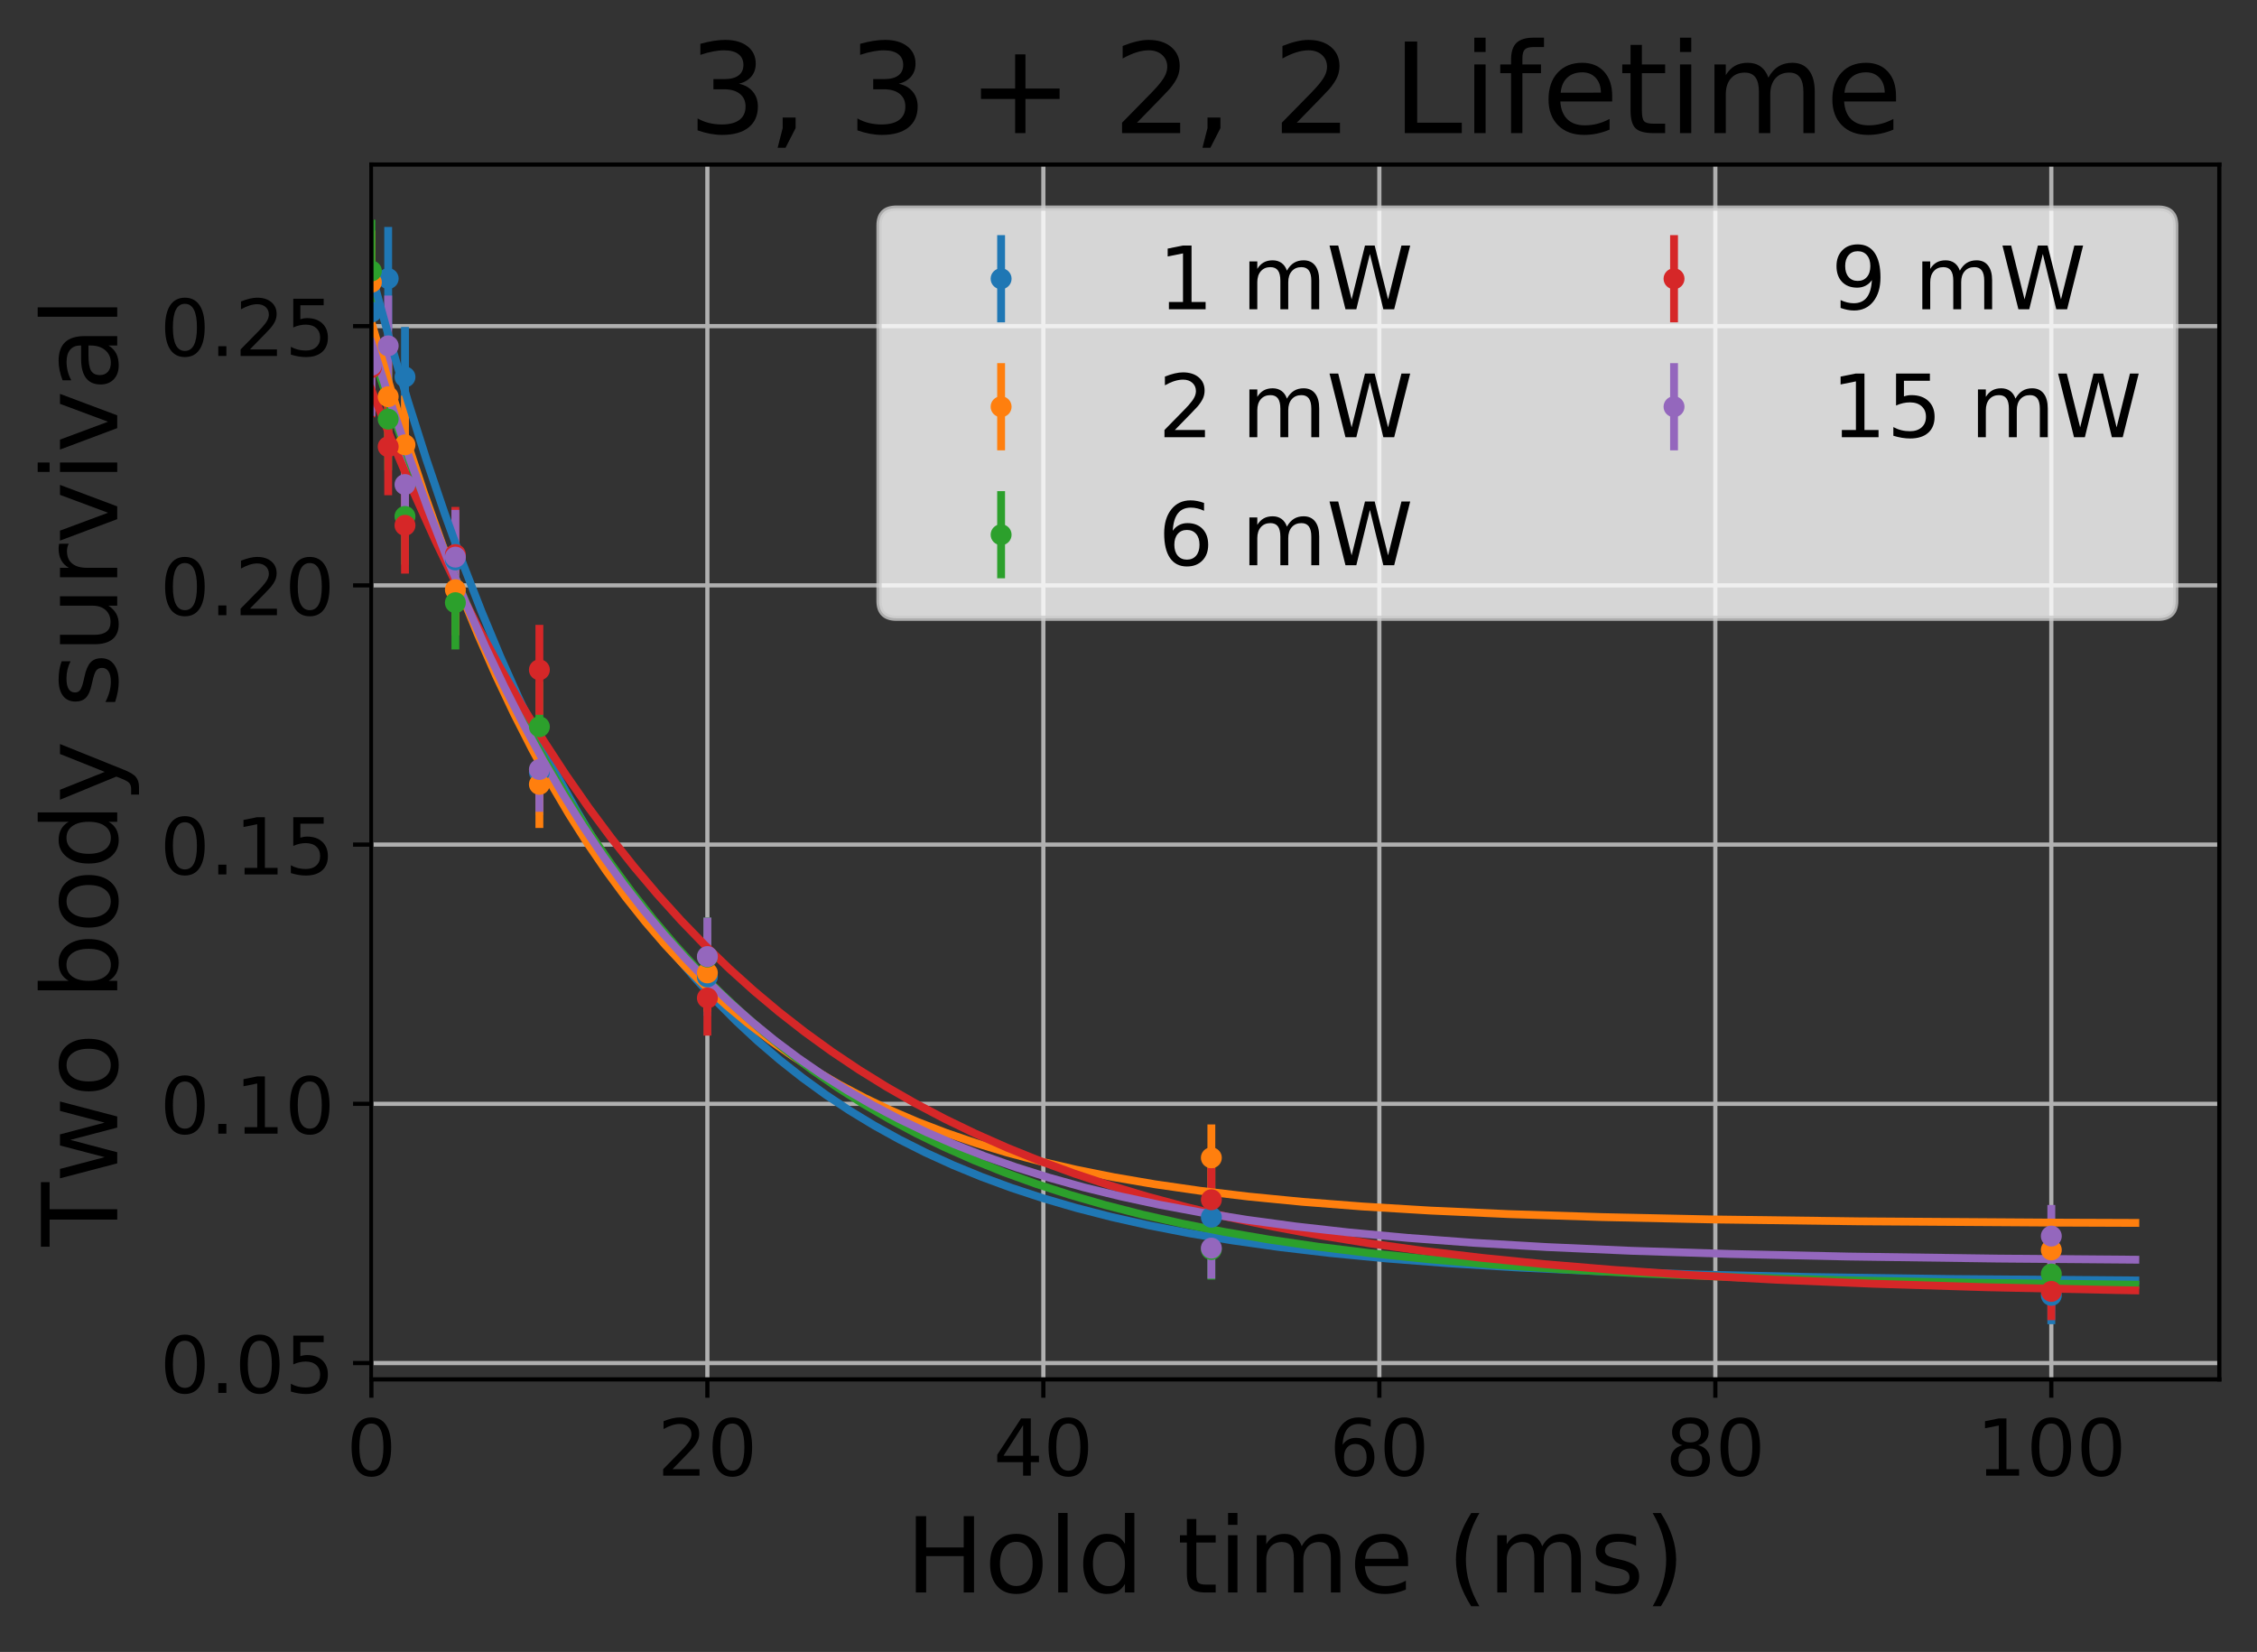 <?xml version="1.0" encoding="utf-8" standalone="no"?>
<!DOCTYPE svg PUBLIC "-//W3C//DTD SVG 1.1//EN"
  "http://www.w3.org/Graphics/SVG/1.1/DTD/svg11.dtd">
<!-- Created with matplotlib (https://matplotlib.org/) -->
<svg height="315.63pt" version="1.1" viewBox="0 0 431.205 315.63" width="431.205pt" xmlns="http://www.w3.org/2000/svg" xmlns:xlink="http://www.w3.org/1999/xlink">
 <rect x="0" y="0" width="431.205" height="315.63" fill="#333333" stroke="none"/>
 <defs>
  <style type="text/css">
*{stroke-linecap:butt;stroke-linejoin:round;}
  </style>
 </defs>
 <g id="figure_1">
  <g id="patch_1">
   <path d="M 0 315.63 
L 431.205 315.63 
L 431.205 0 
L 0 0 
z
" style="fill:none;"/>
  </g>
  <g id="axes_1">
   <g id="patch_2">
    <path d="M 70.955 263.556 
L 424.005 263.556 
L 424.005 31.436 
L 70.955 31.436 
z
" style="fill:none;"/>
   </g>
   <g id="matplotlib.axis_1">
    <g id="xtick_1">
     <g id="line2d_1">
      <path clip-path="url(#p0cd134ae4e)" d="M 70.955 263.556 
L 70.955 31.436 
" style="fill:none;stroke:#b0b0b0;stroke-linecap:square;stroke-width:0.8;"/>
     </g>
     <g id="line2d_2">
      <defs>
       <path d="M 0 0 
L 0 3.5 
" id="m005f0a59be" style="stroke:#000000;stroke-width:0.8;"/>
      </defs>
      <g>
       <use style="stroke:#000000;stroke-width:0.8;" x="70.955" xlink:href="#m005f0a59be" y="263.556"/>
      </g>
     </g>
     <g id="text_1">
      <!-- 0 -->
      <defs>
       <path d="M 31.781 66.406 
Q 24.172 66.406 20.328 58.906 
Q 16.5 51.422 16.5 36.375 
Q 16.5 21.391 20.328 13.891 
Q 24.172 6.391 31.781 6.391 
Q 39.453 6.391 43.281 13.891 
Q 47.125 21.391 47.125 36.375 
Q 47.125 51.422 43.281 58.906 
Q 39.453 66.406 31.781 66.406 
z
M 31.781 74.219 
Q 44.047 74.219 50.516 64.516 
Q 56.984 54.828 56.984 36.375 
Q 56.984 17.969 50.516 8.266 
Q 44.047 -1.422 31.781 -1.422 
Q 19.531 -1.422 13.062 8.266 
Q 6.594 17.969 6.594 36.375 
Q 6.594 54.828 13.062 64.516 
Q 19.531 74.219 31.781 74.219 
z
" id="DejaVuSans-48"/>
      </defs>
      <g transform="translate(66.183 281.954)scale(0.15 -0.15)">
       <use xlink:href="#DejaVuSans-48"/>
      </g>
     </g>
    </g>
    <g id="xtick_2">
     <g id="line2d_3">
      <path clip-path="url(#p0cd134ae4e)" d="M 135.146 263.556 
L 135.146 31.436 
" style="fill:none;stroke:#b0b0b0;stroke-linecap:square;stroke-width:0.8;"/>
     </g>
     <g id="line2d_4">
      <g>
       <use style="stroke:#000000;stroke-width:0.8;" x="135.146" xlink:href="#m005f0a59be" y="263.556"/>
      </g>
     </g>
     <g id="text_2">
      <!-- 20 -->
      <defs>
       <path d="M 19.188 8.297 
L 53.609 8.297 
L 53.609 0 
L 7.328 0 
L 7.328 8.297 
Q 12.938 14.109 22.625 23.891 
Q 32.328 33.688 34.812 36.531 
Q 39.547 41.844 41.422 45.531 
Q 43.312 49.219 43.312 52.781 
Q 43.312 58.594 39.234 62.25 
Q 35.156 65.922 28.609 65.922 
Q 23.969 65.922 18.812 64.312 
Q 13.672 62.703 7.812 59.422 
L 7.812 69.391 
Q 13.766 71.781 18.938 73 
Q 24.125 74.219 28.422 74.219 
Q 39.75 74.219 46.484 68.547 
Q 53.219 62.891 53.219 53.422 
Q 53.219 48.922 51.531 44.891 
Q 49.859 40.875 45.406 35.406 
Q 44.188 33.984 37.641 27.219 
Q 31.109 20.453 19.188 8.297 
z
" id="DejaVuSans-50"/>
      </defs>
      <g transform="translate(125.602 281.954)scale(0.15 -0.15)">
       <use xlink:href="#DejaVuSans-50"/>
       <use x="63.623" xlink:href="#DejaVuSans-48"/>
      </g>
     </g>
    </g>
    <g id="xtick_3">
     <g id="line2d_5">
      <path clip-path="url(#p0cd134ae4e)" d="M 199.337 263.556 
L 199.337 31.436 
" style="fill:none;stroke:#b0b0b0;stroke-linecap:square;stroke-width:0.8;"/>
     </g>
     <g id="line2d_6">
      <g>
       <use style="stroke:#000000;stroke-width:0.8;" x="199.337" xlink:href="#m005f0a59be" y="263.556"/>
      </g>
     </g>
     <g id="text_3">
      <!-- 40 -->
      <defs>
       <path d="M 37.797 64.312 
L 12.891 25.391 
L 37.797 25.391 
z
M 35.203 72.906 
L 47.609 72.906 
L 47.609 25.391 
L 58.016 25.391 
L 58.016 17.188 
L 47.609 17.188 
L 47.609 0 
L 37.797 0 
L 37.797 17.188 
L 4.891 17.188 
L 4.891 26.703 
z
" id="DejaVuSans-52"/>
      </defs>
      <g transform="translate(189.793 281.954)scale(0.15 -0.15)">
       <use xlink:href="#DejaVuSans-52"/>
       <use x="63.623" xlink:href="#DejaVuSans-48"/>
      </g>
     </g>
    </g>
    <g id="xtick_4">
     <g id="line2d_7">
      <path clip-path="url(#p0cd134ae4e)" d="M 263.527 263.556 
L 263.527 31.436 
" style="fill:none;stroke:#b0b0b0;stroke-linecap:square;stroke-width:0.8;"/>
     </g>
     <g id="line2d_8">
      <g>
       <use style="stroke:#000000;stroke-width:0.8;" x="263.527" xlink:href="#m005f0a59be" y="263.556"/>
      </g>
     </g>
     <g id="text_4">
      <!-- 60 -->
      <defs>
       <path d="M 33.016 40.375 
Q 26.375 40.375 22.484 35.828 
Q 18.609 31.297 18.609 23.391 
Q 18.609 15.531 22.484 10.953 
Q 26.375 6.391 33.016 6.391 
Q 39.656 6.391 43.531 10.953 
Q 47.406 15.531 47.406 23.391 
Q 47.406 31.297 43.531 35.828 
Q 39.656 40.375 33.016 40.375 
z
M 52.594 71.297 
L 52.594 62.312 
Q 48.875 64.062 45.094 64.984 
Q 41.312 65.922 37.594 65.922 
Q 27.828 65.922 22.672 59.328 
Q 17.531 52.734 16.797 39.406 
Q 19.672 43.656 24.016 45.922 
Q 28.375 48.188 33.594 48.188 
Q 44.578 48.188 50.953 41.516 
Q 57.328 34.859 57.328 23.391 
Q 57.328 12.156 50.688 5.359 
Q 44.047 -1.422 33.016 -1.422 
Q 20.359 -1.422 13.672 8.266 
Q 6.984 17.969 6.984 36.375 
Q 6.984 53.656 15.188 63.938 
Q 23.391 74.219 37.203 74.219 
Q 40.922 74.219 44.703 73.484 
Q 48.484 72.75 52.594 71.297 
z
" id="DejaVuSans-54"/>
      </defs>
      <g transform="translate(253.984 281.954)scale(0.15 -0.15)">
       <use xlink:href="#DejaVuSans-54"/>
       <use x="63.623" xlink:href="#DejaVuSans-48"/>
      </g>
     </g>
    </g>
    <g id="xtick_5">
     <g id="line2d_9">
      <path clip-path="url(#p0cd134ae4e)" d="M 327.718 263.556 
L 327.718 31.436 
" style="fill:none;stroke:#b0b0b0;stroke-linecap:square;stroke-width:0.8;"/>
     </g>
     <g id="line2d_10">
      <g>
       <use style="stroke:#000000;stroke-width:0.8;" x="327.718" xlink:href="#m005f0a59be" y="263.556"/>
      </g>
     </g>
     <g id="text_5">
      <!-- 80 -->
      <defs>
       <path d="M 31.781 34.625 
Q 24.75 34.625 20.719 30.859 
Q 16.703 27.094 16.703 20.516 
Q 16.703 13.922 20.719 10.156 
Q 24.75 6.391 31.781 6.391 
Q 38.812 6.391 42.859 10.172 
Q 46.922 13.969 46.922 20.516 
Q 46.922 27.094 42.891 30.859 
Q 38.875 34.625 31.781 34.625 
z
M 21.922 38.812 
Q 15.578 40.375 12.031 44.719 
Q 8.5 49.078 8.5 55.328 
Q 8.5 64.062 14.719 69.141 
Q 20.953 74.219 31.781 74.219 
Q 42.672 74.219 48.875 69.141 
Q 55.078 64.062 55.078 55.328 
Q 55.078 49.078 51.531 44.719 
Q 48 40.375 41.703 38.812 
Q 48.828 37.156 52.797 32.312 
Q 56.781 27.484 56.781 20.516 
Q 56.781 9.906 50.312 4.234 
Q 43.844 -1.422 31.781 -1.422 
Q 19.734 -1.422 13.25 4.234 
Q 6.781 9.906 6.781 20.516 
Q 6.781 27.484 10.781 32.312 
Q 14.797 37.156 21.922 38.812 
z
M 18.312 54.391 
Q 18.312 48.734 21.844 45.562 
Q 25.391 42.391 31.781 42.391 
Q 38.141 42.391 41.719 45.562 
Q 45.312 48.734 45.312 54.391 
Q 45.312 60.062 41.719 63.234 
Q 38.141 66.406 31.781 66.406 
Q 25.391 66.406 21.844 63.234 
Q 18.312 60.062 18.312 54.391 
z
" id="DejaVuSans-56"/>
      </defs>
      <g transform="translate(318.175 281.954)scale(0.15 -0.15)">
       <use xlink:href="#DejaVuSans-56"/>
       <use x="63.623" xlink:href="#DejaVuSans-48"/>
      </g>
     </g>
    </g>
    <g id="xtick_6">
     <g id="line2d_11">
      <path clip-path="url(#p0cd134ae4e)" d="M 391.909 263.556 
L 391.909 31.436 
" style="fill:none;stroke:#b0b0b0;stroke-linecap:square;stroke-width:0.8;"/>
     </g>
     <g id="line2d_12">
      <g>
       <use style="stroke:#000000;stroke-width:0.8;" x="391.909" xlink:href="#m005f0a59be" y="263.556"/>
      </g>
     </g>
     <g id="text_6">
      <!-- 100 -->
      <defs>
       <path d="M 12.406 8.297 
L 28.516 8.297 
L 28.516 63.922 
L 10.984 60.406 
L 10.984 69.391 
L 28.422 72.906 
L 38.281 72.906 
L 38.281 8.297 
L 54.391 8.297 
L 54.391 0 
L 12.406 0 
z
" id="DejaVuSans-49"/>
      </defs>
      <g transform="translate(377.594 281.954)scale(0.15 -0.15)">
       <use xlink:href="#DejaVuSans-49"/>
       <use x="63.623" xlink:href="#DejaVuSans-48"/>
       <use x="127.246" xlink:href="#DejaVuSans-48"/>
      </g>
     </g>
    </g>
    <g id="text_7">
     <!-- Hold time (ms) -->
     <defs>
      <path d="M 9.812 72.906 
L 19.672 72.906 
L 19.672 43.016 
L 55.516 43.016 
L 55.516 72.906 
L 65.375 72.906 
L 65.375 0 
L 55.516 0 
L 55.516 34.719 
L 19.672 34.719 
L 19.672 0 
L 9.812 0 
z
" id="DejaVuSans-72"/>
      <path d="M 30.609 48.391 
Q 23.391 48.391 19.188 42.75 
Q 14.984 37.109 14.984 27.297 
Q 14.984 17.484 19.156 11.844 
Q 23.344 6.203 30.609 6.203 
Q 37.797 6.203 41.984 11.859 
Q 46.188 17.531 46.188 27.297 
Q 46.188 37.016 41.984 42.703 
Q 37.797 48.391 30.609 48.391 
z
M 30.609 56 
Q 42.328 56 49.016 48.375 
Q 55.719 40.766 55.719 27.297 
Q 55.719 13.875 49.016 6.219 
Q 42.328 -1.422 30.609 -1.422 
Q 18.844 -1.422 12.172 6.219 
Q 5.516 13.875 5.516 27.297 
Q 5.516 40.766 12.172 48.375 
Q 18.844 56 30.609 56 
z
" id="DejaVuSans-111"/>
      <path d="M 9.422 75.984 
L 18.406 75.984 
L 18.406 0 
L 9.422 0 
z
" id="DejaVuSans-108"/>
      <path d="M 45.406 46.391 
L 45.406 75.984 
L 54.391 75.984 
L 54.391 0 
L 45.406 0 
L 45.406 8.203 
Q 42.578 3.328 38.25 0.953 
Q 33.938 -1.422 27.875 -1.422 
Q 17.969 -1.422 11.734 6.484 
Q 5.516 14.406 5.516 27.297 
Q 5.516 40.188 11.734 48.094 
Q 17.969 56 27.875 56 
Q 33.938 56 38.25 53.625 
Q 42.578 51.266 45.406 46.391 
z
M 14.797 27.297 
Q 14.797 17.391 18.875 11.75 
Q 22.953 6.109 30.078 6.109 
Q 37.203 6.109 41.297 11.75 
Q 45.406 17.391 45.406 27.297 
Q 45.406 37.203 41.297 42.844 
Q 37.203 48.484 30.078 48.484 
Q 22.953 48.484 18.875 42.844 
Q 14.797 37.203 14.797 27.297 
z
" id="DejaVuSans-100"/>
      <path id="DejaVuSans-32"/>
      <path d="M 18.312 70.219 
L 18.312 54.688 
L 36.812 54.688 
L 36.812 47.703 
L 18.312 47.703 
L 18.312 18.016 
Q 18.312 11.328 20.141 9.422 
Q 21.969 7.516 27.594 7.516 
L 36.812 7.516 
L 36.812 0 
L 27.594 0 
Q 17.188 0 13.234 3.875 
Q 9.281 7.766 9.281 18.016 
L 9.281 47.703 
L 2.688 47.703 
L 2.688 54.688 
L 9.281 54.688 
L 9.281 70.219 
z
" id="DejaVuSans-116"/>
      <path d="M 9.422 54.688 
L 18.406 54.688 
L 18.406 0 
L 9.422 0 
z
M 9.422 75.984 
L 18.406 75.984 
L 18.406 64.594 
L 9.422 64.594 
z
" id="DejaVuSans-105"/>
      <path d="M 52 44.188 
Q 55.375 50.25 60.062 53.125 
Q 64.75 56 71.094 56 
Q 79.641 56 84.281 50.016 
Q 88.922 44.047 88.922 33.016 
L 88.922 0 
L 79.891 0 
L 79.891 32.719 
Q 79.891 40.578 77.094 44.375 
Q 74.312 48.188 68.609 48.188 
Q 61.625 48.188 57.562 43.547 
Q 53.516 38.922 53.516 30.906 
L 53.516 0 
L 44.484 0 
L 44.484 32.719 
Q 44.484 40.625 41.703 44.406 
Q 38.922 48.188 33.109 48.188 
Q 26.219 48.188 22.156 43.531 
Q 18.109 38.875 18.109 30.906 
L 18.109 0 
L 9.078 0 
L 9.078 54.688 
L 18.109 54.688 
L 18.109 46.188 
Q 21.188 51.219 25.484 53.609 
Q 29.781 56 35.688 56 
Q 41.656 56 45.828 52.969 
Q 50 49.953 52 44.188 
z
" id="DejaVuSans-109"/>
      <path d="M 56.203 29.594 
L 56.203 25.203 
L 14.891 25.203 
Q 15.484 15.922 20.484 11.062 
Q 25.484 6.203 34.422 6.203 
Q 39.594 6.203 44.453 7.469 
Q 49.312 8.734 54.109 11.281 
L 54.109 2.781 
Q 49.266 0.734 44.188 -0.344 
Q 39.109 -1.422 33.891 -1.422 
Q 20.797 -1.422 13.156 6.188 
Q 5.516 13.812 5.516 26.812 
Q 5.516 40.234 12.766 48.109 
Q 20.016 56 32.328 56 
Q 43.359 56 49.781 48.891 
Q 56.203 41.797 56.203 29.594 
z
M 47.219 32.234 
Q 47.125 39.594 43.094 43.984 
Q 39.062 48.391 32.422 48.391 
Q 24.906 48.391 20.391 44.141 
Q 15.875 39.891 15.188 32.172 
z
" id="DejaVuSans-101"/>
      <path d="M 31 75.875 
Q 24.469 64.656 21.281 53.656 
Q 18.109 42.672 18.109 31.391 
Q 18.109 20.125 21.312 9.062 
Q 24.516 -2 31 -13.188 
L 23.188 -13.188 
Q 15.875 -1.703 12.234 9.375 
Q 8.594 20.453 8.594 31.391 
Q 8.594 42.281 12.203 53.312 
Q 15.828 64.359 23.188 75.875 
z
" id="DejaVuSans-40"/>
      <path d="M 44.281 53.078 
L 44.281 44.578 
Q 40.484 46.531 36.375 47.5 
Q 32.281 48.484 27.875 48.484 
Q 21.188 48.484 17.844 46.438 
Q 14.5 44.391 14.5 40.281 
Q 14.5 37.156 16.891 35.375 
Q 19.281 33.594 26.516 31.984 
L 29.594 31.297 
Q 39.156 29.25 43.188 25.516 
Q 47.219 21.781 47.219 15.094 
Q 47.219 7.469 41.188 3.016 
Q 35.156 -1.422 24.609 -1.422 
Q 20.219 -1.422 15.453 -0.562 
Q 10.688 0.297 5.422 2 
L 5.422 11.281 
Q 10.406 8.688 15.234 7.391 
Q 20.062 6.109 24.812 6.109 
Q 31.156 6.109 34.562 8.281 
Q 37.984 10.453 37.984 14.406 
Q 37.984 18.062 35.516 20.016 
Q 33.062 21.969 24.703 23.781 
L 21.578 24.516 
Q 13.234 26.266 9.516 29.906 
Q 5.812 33.547 5.812 39.891 
Q 5.812 47.609 11.281 51.797 
Q 16.75 56 26.812 56 
Q 31.781 56 36.172 55.266 
Q 40.578 54.547 44.281 53.078 
z
" id="DejaVuSans-115"/>
      <path d="M 8.016 75.875 
L 15.828 75.875 
Q 23.141 64.359 26.781 53.312 
Q 30.422 42.281 30.422 31.391 
Q 30.422 20.453 26.781 9.375 
Q 23.141 -1.703 15.828 -13.188 
L 8.016 -13.188 
Q 14.5 -2 17.703 9.062 
Q 20.906 20.125 20.906 31.391 
Q 20.906 42.672 17.703 53.656 
Q 14.5 64.656 8.016 75.875 
z
" id="DejaVuSans-41"/>
     </defs>
     <g transform="translate(173.012 304.27)scale(0.2 -0.2)">
      <use xlink:href="#DejaVuSans-72"/>
      <use x="75.195" xlink:href="#DejaVuSans-111"/>
      <use x="136.377" xlink:href="#DejaVuSans-108"/>
      <use x="164.16" xlink:href="#DejaVuSans-100"/>
      <use x="227.637" xlink:href="#DejaVuSans-32"/>
      <use x="259.424" xlink:href="#DejaVuSans-116"/>
      <use x="298.633" xlink:href="#DejaVuSans-105"/>
      <use x="326.416" xlink:href="#DejaVuSans-109"/>
      <use x="423.828" xlink:href="#DejaVuSans-101"/>
      <use x="485.352" xlink:href="#DejaVuSans-32"/>
      <use x="517.139" xlink:href="#DejaVuSans-40"/>
      <use x="556.152" xlink:href="#DejaVuSans-109"/>
      <use x="653.564" xlink:href="#DejaVuSans-115"/>
      <use x="705.664" xlink:href="#DejaVuSans-41"/>
     </g>
    </g>
   </g>
   <g id="matplotlib.axis_2">
    <g id="ytick_1">
     <g id="line2d_13">
      <path clip-path="url(#p0cd134ae4e)" d="M 70.955 260.435 
L 424.005 260.435 
" style="fill:none;stroke:#b0b0b0;stroke-linecap:square;stroke-width:0.8;"/>
     </g>
     <g id="line2d_14">
      <defs>
       <path d="M 0 0 
L -3.5 0 
" id="mc3ce260a5b" style="stroke:#000000;stroke-width:0.8;"/>
      </defs>
      <g>
       <use style="stroke:#000000;stroke-width:0.8;" x="70.955" xlink:href="#mc3ce260a5b" y="260.435"/>
      </g>
     </g>
     <g id="text_8">
      <!-- 0.05 -->
      <defs>
       <path d="M 10.688 12.406 
L 21 12.406 
L 21 0 
L 10.688 0 
z
" id="DejaVuSans-46"/>
       <path d="M 10.797 72.906 
L 49.516 72.906 
L 49.516 64.594 
L 19.828 64.594 
L 19.828 46.734 
Q 21.969 47.469 24.109 47.828 
Q 26.266 48.188 28.422 48.188 
Q 40.625 48.188 47.75 41.5 
Q 54.891 34.812 54.891 23.391 
Q 54.891 11.625 47.562 5.094 
Q 40.234 -1.422 26.906 -1.422 
Q 22.312 -1.422 17.547 -0.641 
Q 12.797 0.141 7.719 1.703 
L 7.719 11.625 
Q 12.109 9.234 16.797 8.062 
Q 21.484 6.891 26.703 6.891 
Q 35.156 6.891 40.078 11.328 
Q 45.016 15.766 45.016 23.391 
Q 45.016 31 40.078 35.438 
Q 35.156 39.891 26.703 39.891 
Q 22.75 39.891 18.812 39.016 
Q 14.891 38.141 10.797 36.281 
z
" id="DejaVuSans-53"/>
      </defs>
      <g transform="translate(30.556 266.134)scale(0.15 -0.15)">
       <use xlink:href="#DejaVuSans-48"/>
       <use x="63.623" xlink:href="#DejaVuSans-46"/>
       <use x="95.41" xlink:href="#DejaVuSans-48"/>
       <use x="159.033" xlink:href="#DejaVuSans-53"/>
      </g>
     </g>
    </g>
    <g id="ytick_2">
     <g id="line2d_15">
      <path clip-path="url(#p0cd134ae4e)" d="M 70.955 210.905 
L 424.005 210.905 
" style="fill:none;stroke:#b0b0b0;stroke-linecap:square;stroke-width:0.8;"/>
     </g>
     <g id="line2d_16">
      <g>
       <use style="stroke:#000000;stroke-width:0.8;" x="70.955" xlink:href="#mc3ce260a5b" y="210.905"/>
      </g>
     </g>
     <g id="text_9">
      <!-- 0.10 -->
      <g transform="translate(30.556 216.604)scale(0.15 -0.15)">
       <use xlink:href="#DejaVuSans-48"/>
       <use x="63.623" xlink:href="#DejaVuSans-46"/>
       <use x="95.41" xlink:href="#DejaVuSans-49"/>
       <use x="159.033" xlink:href="#DejaVuSans-48"/>
      </g>
     </g>
    </g>
    <g id="ytick_3">
     <g id="line2d_17">
      <path clip-path="url(#p0cd134ae4e)" d="M 70.955 161.374 
L 424.005 161.374 
" style="fill:none;stroke:#b0b0b0;stroke-linecap:square;stroke-width:0.8;"/>
     </g>
     <g id="line2d_18">
      <g>
       <use style="stroke:#000000;stroke-width:0.8;" x="70.955" xlink:href="#mc3ce260a5b" y="161.374"/>
      </g>
     </g>
     <g id="text_10">
      <!-- 0.15 -->
      <g transform="translate(30.556 167.073)scale(0.15 -0.15)">
       <use xlink:href="#DejaVuSans-48"/>
       <use x="63.623" xlink:href="#DejaVuSans-46"/>
       <use x="95.41" xlink:href="#DejaVuSans-49"/>
       <use x="159.033" xlink:href="#DejaVuSans-53"/>
      </g>
     </g>
    </g>
    <g id="ytick_4">
     <g id="line2d_19">
      <path clip-path="url(#p0cd134ae4e)" d="M 70.955 111.843 
L 424.005 111.843 
" style="fill:none;stroke:#b0b0b0;stroke-linecap:square;stroke-width:0.8;"/>
     </g>
     <g id="line2d_20">
      <g>
       <use style="stroke:#000000;stroke-width:0.8;" x="70.955" xlink:href="#mc3ce260a5b" y="111.843"/>
      </g>
     </g>
     <g id="text_11">
      <!-- 0.20 -->
      <g transform="translate(30.556 117.542)scale(0.15 -0.15)">
       <use xlink:href="#DejaVuSans-48"/>
       <use x="63.623" xlink:href="#DejaVuSans-46"/>
       <use x="95.41" xlink:href="#DejaVuSans-50"/>
       <use x="159.033" xlink:href="#DejaVuSans-48"/>
      </g>
     </g>
    </g>
    <g id="ytick_5">
     <g id="line2d_21">
      <path clip-path="url(#p0cd134ae4e)" d="M 70.955 62.313 
L 424.005 62.313 
" style="fill:none;stroke:#b0b0b0;stroke-linecap:square;stroke-width:0.8;"/>
     </g>
     <g id="line2d_22">
      <g>
       <use style="stroke:#000000;stroke-width:0.8;" x="70.955" xlink:href="#mc3ce260a5b" y="62.313"/>
      </g>
     </g>
     <g id="text_12">
      <!-- 0.25 -->
      <g transform="translate(30.556 68.011)scale(0.15 -0.15)">
       <use xlink:href="#DejaVuSans-48"/>
       <use x="63.623" xlink:href="#DejaVuSans-46"/>
       <use x="95.41" xlink:href="#DejaVuSans-50"/>
       <use x="159.033" xlink:href="#DejaVuSans-53"/>
      </g>
     </g>
    </g>
    <g id="text_13">
     <!-- Two body survival -->
     <defs>
      <path d="M -0.297 72.906 
L 61.375 72.906 
L 61.375 64.594 
L 35.5 64.594 
L 35.5 0 
L 25.594 0 
L 25.594 64.594 
L -0.297 64.594 
z
" id="DejaVuSans-84"/>
      <path d="M 4.203 54.688 
L 13.188 54.688 
L 24.422 12.016 
L 35.594 54.688 
L 46.188 54.688 
L 57.422 12.016 
L 68.609 54.688 
L 77.594 54.688 
L 63.281 0 
L 52.688 0 
L 40.922 44.828 
L 29.109 0 
L 18.5 0 
z
" id="DejaVuSans-119"/>
      <path d="M 48.688 27.297 
Q 48.688 37.203 44.609 42.844 
Q 40.531 48.484 33.406 48.484 
Q 26.266 48.484 22.188 42.844 
Q 18.109 37.203 18.109 27.297 
Q 18.109 17.391 22.188 11.75 
Q 26.266 6.109 33.406 6.109 
Q 40.531 6.109 44.609 11.75 
Q 48.688 17.391 48.688 27.297 
z
M 18.109 46.391 
Q 20.953 51.266 25.266 53.625 
Q 29.594 56 35.594 56 
Q 45.562 56 51.781 48.094 
Q 58.016 40.188 58.016 27.297 
Q 58.016 14.406 51.781 6.484 
Q 45.562 -1.422 35.594 -1.422 
Q 29.594 -1.422 25.266 0.953 
Q 20.953 3.328 18.109 8.203 
L 18.109 0 
L 9.078 0 
L 9.078 75.984 
L 18.109 75.984 
z
" id="DejaVuSans-98"/>
      <path d="M 32.172 -5.078 
Q 28.375 -14.844 24.75 -17.812 
Q 21.141 -20.797 15.094 -20.797 
L 7.906 -20.797 
L 7.906 -13.281 
L 13.188 -13.281 
Q 16.891 -13.281 18.938 -11.516 
Q 21 -9.766 23.484 -3.219 
L 25.094 0.875 
L 2.984 54.688 
L 12.5 54.688 
L 29.594 11.922 
L 46.688 54.688 
L 56.203 54.688 
z
" id="DejaVuSans-121"/>
      <path d="M 8.5 21.578 
L 8.5 54.688 
L 17.484 54.688 
L 17.484 21.922 
Q 17.484 14.156 20.5 10.266 
Q 23.531 6.391 29.594 6.391 
Q 36.859 6.391 41.078 11.031 
Q 45.312 15.672 45.312 23.688 
L 45.312 54.688 
L 54.297 54.688 
L 54.297 0 
L 45.312 0 
L 45.312 8.406 
Q 42.047 3.422 37.719 1 
Q 33.406 -1.422 27.688 -1.422 
Q 18.266 -1.422 13.375 4.438 
Q 8.5 10.297 8.5 21.578 
z
M 31.109 56 
z
" id="DejaVuSans-117"/>
      <path d="M 41.109 46.297 
Q 39.594 47.172 37.812 47.578 
Q 36.031 48 33.891 48 
Q 26.266 48 22.188 43.047 
Q 18.109 38.094 18.109 28.812 
L 18.109 0 
L 9.078 0 
L 9.078 54.688 
L 18.109 54.688 
L 18.109 46.188 
Q 20.953 51.172 25.484 53.578 
Q 30.031 56 36.531 56 
Q 37.453 56 38.578 55.875 
Q 39.703 55.766 41.062 55.516 
z
" id="DejaVuSans-114"/>
      <path d="M 2.984 54.688 
L 12.5 54.688 
L 29.594 8.797 
L 46.688 54.688 
L 56.203 54.688 
L 35.688 0 
L 23.484 0 
z
" id="DejaVuSans-118"/>
      <path d="M 34.281 27.484 
Q 23.391 27.484 19.188 25 
Q 14.984 22.516 14.984 16.5 
Q 14.984 11.719 18.141 8.906 
Q 21.297 6.109 26.703 6.109 
Q 34.188 6.109 38.703 11.406 
Q 43.219 16.703 43.219 25.484 
L 43.219 27.484 
z
M 52.203 31.203 
L 52.203 0 
L 43.219 0 
L 43.219 8.297 
Q 40.141 3.328 35.547 0.953 
Q 30.953 -1.422 24.312 -1.422 
Q 15.922 -1.422 10.953 3.297 
Q 6 8.016 6 15.922 
Q 6 25.141 12.172 29.828 
Q 18.359 34.516 30.609 34.516 
L 43.219 34.516 
L 43.219 35.406 
Q 43.219 41.609 39.141 45 
Q 35.062 48.391 27.688 48.391 
Q 23 48.391 18.547 47.266 
Q 14.109 46.141 10.016 43.891 
L 10.016 52.203 
Q 14.938 54.109 19.578 55.047 
Q 24.219 56 28.609 56 
Q 40.484 56 46.344 49.844 
Q 52.203 43.703 52.203 31.203 
z
" id="DejaVuSans-97"/>
     </defs>
     <g transform="translate(22.397 238.146)rotate(-90)scale(0.2 -0.2)">
      <use xlink:href="#DejaVuSans-84"/>
      <use x="60.834" xlink:href="#DejaVuSans-119"/>
      <use x="142.621" xlink:href="#DejaVuSans-111"/>
      <use x="203.803" xlink:href="#DejaVuSans-32"/>
      <use x="235.59" xlink:href="#DejaVuSans-98"/>
      <use x="299.066" xlink:href="#DejaVuSans-111"/>
      <use x="360.248" xlink:href="#DejaVuSans-100"/>
      <use x="423.725" xlink:href="#DejaVuSans-121"/>
      <use x="482.904" xlink:href="#DejaVuSans-32"/>
      <use x="514.691" xlink:href="#DejaVuSans-115"/>
      <use x="566.791" xlink:href="#DejaVuSans-117"/>
      <use x="630.17" xlink:href="#DejaVuSans-114"/>
      <use x="671.283" xlink:href="#DejaVuSans-118"/>
      <use x="730.463" xlink:href="#DejaVuSans-105"/>
      <use x="758.246" xlink:href="#DejaVuSans-118"/>
      <use x="817.426" xlink:href="#DejaVuSans-97"/>
      <use x="878.705" xlink:href="#DejaVuSans-108"/>
     </g>
    </g>
   </g>
   <g id="LineCollection_1">
    <path clip-path="url(#p0cd134ae4e)" d="M 70.955 69.413 
L 70.955 49.831 
" style="fill:none;stroke:#1f77b4;stroke-width:1.5;"/>
    <path clip-path="url(#p0cd134ae4e)" d="M 74.164 63.092 
L 74.164 43.359 
" style="fill:none;stroke:#1f77b4;stroke-width:1.5;"/>
    <path clip-path="url(#p0cd134ae4e)" d="M 77.374 81.578 
L 77.374 62.476 
" style="fill:none;stroke:#1f77b4;stroke-width:1.5;"/>
    <path clip-path="url(#p0cd134ae4e)" d="M 87.002 115.975 
L 87.002 98.001 
" style="fill:none;stroke:#1f77b4;stroke-width:1.5;"/>
    <path clip-path="url(#p0cd134ae4e)" d="M 103.05 155.756 
L 103.05 139.295 
" style="fill:none;stroke:#1f77b4;stroke-width:1.5;"/>
    <path clip-path="url(#p0cd134ae4e)" d="M 135.146 194.09 
L 135.146 179.214 
" style="fill:none;stroke:#1f77b4;stroke-width:1.5;"/>
    <path clip-path="url(#p0cd134ae4e)" d="M 231.432 238.6 
L 231.432 226.533 
" style="fill:none;stroke:#1f77b4;stroke-width:1.5;"/>
    <path clip-path="url(#p0cd134ae4e)" d="M 391.909 253.005 
L 391.909 241.999 
" style="fill:none;stroke:#1f77b4;stroke-width:1.5;"/>
   </g>
   <g id="LineCollection_2">
    <path clip-path="url(#p0cd134ae4e)" d="M 70.955 63.827 
L 70.955 44.039 
" style="fill:none;stroke:#ff7f0e;stroke-width:1.5;"/>
    <path clip-path="url(#p0cd134ae4e)" d="M 74.164 85.427 
L 74.164 66.168 
" style="fill:none;stroke:#ff7f0e;stroke-width:1.5;"/>
    <path clip-path="url(#p0cd134ae4e)" d="M 77.374 94.401 
L 77.374 75.577 
" style="fill:none;stroke:#ff7f0e;stroke-width:1.5;"/>
    <path clip-path="url(#p0cd134ae4e)" d="M 87.002 121.386 
L 87.002 103.938 
" style="fill:none;stroke:#ff7f0e;stroke-width:1.5;"/>
    <path clip-path="url(#p0cd134ae4e)" d="M 103.05 158.195 
L 103.05 141.533 
" style="fill:none;stroke:#ff7f0e;stroke-width:1.5;"/>
    <path clip-path="url(#p0cd134ae4e)" d="M 135.146 193.305 
L 135.146 178.466 
" style="fill:none;stroke:#ff7f0e;stroke-width:1.5;"/>
    <path clip-path="url(#p0cd134ae4e)" d="M 231.432 227.584 
L 231.432 214.842 
" style="fill:none;stroke:#ff7f0e;stroke-width:1.5;"/>
    <path clip-path="url(#p0cd134ae4e)" d="M 391.909 244.519 
L 391.909 233.123 
" style="fill:none;stroke:#ff7f0e;stroke-width:1.5;"/>
   </g>
   <g id="LineCollection_3">
    <path clip-path="url(#p0cd134ae4e)" d="M 70.955 61.561 
L 70.955 41.987 
" style="fill:none;stroke:#2ca02c;stroke-width:1.5;"/>
    <path clip-path="url(#p0cd134ae4e)" d="M 74.164 89.877 
L 74.164 70.302 
" style="fill:none;stroke:#2ca02c;stroke-width:1.5;"/>
    <path clip-path="url(#p0cd134ae4e)" d="M 77.374 107.865 
L 77.374 89.479 
" style="fill:none;stroke:#2ca02c;stroke-width:1.5;"/>
    <path clip-path="url(#p0cd134ae4e)" d="M 87.002 124.08 
L 87.002 106.227 
" style="fill:none;stroke:#2ca02c;stroke-width:1.5;"/>
    <path clip-path="url(#p0cd134ae4e)" d="M 103.05 147.454 
L 103.05 130.257 
" style="fill:none;stroke:#2ca02c;stroke-width:1.5;"/>
    <path clip-path="url(#p0cd134ae4e)" d="M 135.146 190.408 
L 135.146 175.295 
" style="fill:none;stroke:#2ca02c;stroke-width:1.5;"/>
    <path clip-path="url(#p0cd134ae4e)" d="M 231.432 244.488 
L 231.432 233 
" style="fill:none;stroke:#2ca02c;stroke-width:1.5;"/>
    <path clip-path="url(#p0cd134ae4e)" d="M 391.909 249.09 
L 391.909 237.76 
" style="fill:none;stroke:#2ca02c;stroke-width:1.5;"/>
   </g>
   <g id="LineCollection_4">
    <path clip-path="url(#p0cd134ae4e)" d="M 70.955 79.736 
L 70.955 60.755 
" style="fill:none;stroke:#d62728;stroke-width:1.5;"/>
    <path clip-path="url(#p0cd134ae4e)" d="M 74.164 94.619 
L 74.164 76.07 
" style="fill:none;stroke:#d62728;stroke-width:1.5;"/>
    <path clip-path="url(#p0cd134ae4e)" d="M 77.374 109.591 
L 77.374 91.156 
" style="fill:none;stroke:#d62728;stroke-width:1.5;"/>
    <path clip-path="url(#p0cd134ae4e)" d="M 87.002 115.061 
L 87.002 96.85 
" style="fill:none;stroke:#d62728;stroke-width:1.5;"/>
    <path clip-path="url(#p0cd134ae4e)" d="M 103.05 136.568 
L 103.05 119.394 
" style="fill:none;stroke:#d62728;stroke-width:1.5;"/>
    <path clip-path="url(#p0cd134ae4e)" d="M 135.146 197.87 
L 135.146 183.508 
" style="fill:none;stroke:#d62728;stroke-width:1.5;"/>
    <path clip-path="url(#p0cd134ae4e)" d="M 231.432 235.352 
L 231.432 223.106 
" style="fill:none;stroke:#d62728;stroke-width:1.5;"/>
    <path clip-path="url(#p0cd134ae4e)" d="M 391.909 252.241 
L 391.909 241.241 
" style="fill:none;stroke:#d62728;stroke-width:1.5;"/>
   </g>
   <g id="LineCollection_5">
    <path clip-path="url(#p0cd134ae4e)" d="M 70.955 79.482 
L 70.955 60.106 
" style="fill:none;stroke:#9467bd;stroke-width:1.5;"/>
    <path clip-path="url(#p0cd134ae4e)" d="M 74.164 75.689 
L 74.164 56.471 
" style="fill:none;stroke:#9467bd;stroke-width:1.5;"/>
    <path clip-path="url(#p0cd134ae4e)" d="M 77.374 101.794 
L 77.374 83.369 
" style="fill:none;stroke:#9467bd;stroke-width:1.5;"/>
    <path clip-path="url(#p0cd134ae4e)" d="M 87.002 115.476 
L 87.002 97.416 
" style="fill:none;stroke:#9467bd;stroke-width:1.5;"/>
    <path clip-path="url(#p0cd134ae4e)" d="M 103.05 155.105 
L 103.05 138.942 
" style="fill:none;stroke:#9467bd;stroke-width:1.5;"/>
    <path clip-path="url(#p0cd134ae4e)" d="M 135.146 190.207 
L 135.146 175.324 
" style="fill:none;stroke:#9467bd;stroke-width:1.5;"/>
    <path clip-path="url(#p0cd134ae4e)" d="M 231.432 244.302 
L 231.432 232.65 
" style="fill:none;stroke:#9467bd;stroke-width:1.5;"/>
    <path clip-path="url(#p0cd134ae4e)" d="M 391.909 242.118 
L 391.909 230.232 
" style="fill:none;stroke:#9467bd;stroke-width:1.5;"/>
   </g>
   <g id="line2d_23">
    <path clip-path="url(#p0cd134ae4e)" d="M 70.955 52.278 
L 74.426 64.825 
L 77.931 76.665 
L 81.437 87.727 
L 84.942 98.061 
L 88.481 107.806 
L 92.019 116.904 
L 95.558 125.398 
L 99.131 133.402 
L 102.737 140.938 
L 106.343 147.964 
L 109.983 154.575 
L 113.657 160.79 
L 117.365 166.629 
L 121.106 172.111 
L 124.914 177.297 
L 128.756 182.154 
L 132.666 186.739 
L 136.643 191.06 
L 140.687 195.125 
L 144.799 198.943 
L 149.012 202.552 
L 153.326 205.954 
L 157.741 209.153 
L 162.291 212.176 
L 166.976 215.021 
L 171.83 217.708 
L 176.851 220.235 
L 182.075 222.615 
L 187.535 224.857 
L 193.265 226.969 
L 199.298 228.952 
L 205.634 230.8 
L 212.375 232.531 
L 219.554 234.143 
L 227.205 235.63 
L 235.462 237.006 
L 244.393 238.266 
L 254.134 239.413 
L 264.885 240.451 
L 276.85 241.378 
L 290.331 242.195 
L 305.768 242.902 
L 323.866 243.501 
L 345.673 243.993 
L 373.04 244.378 
L 407.957 244.648 
L 407.957 244.648 
" style="fill:none;stroke:#1f77b4;stroke-linecap:square;stroke-width:1.5;"/>
   </g>
   <g id="line2d_24">
    <path clip-path="url(#p0cd134ae4e)" d="M 70.955 61.516 
L 74.325 73.239 
L 77.695 84.164 
L 81.066 94.346 
L 84.47 103.927 
L 87.874 112.849 
L 91.312 121.238 
L 94.749 129.045 
L 98.221 136.379 
L 101.692 143.2 
L 105.198 149.603 
L 108.736 155.608 
L 112.309 161.237 
L 115.915 166.507 
L 119.589 171.483 
L 123.296 176.131 
L 127.071 180.508 
L 130.913 184.622 
L 134.823 188.483 
L 138.8 192.099 
L 142.878 195.508 
L 147.057 198.713 
L 151.371 201.739 
L 155.82 204.588 
L 160.404 207.258 
L 165.156 209.769 
L 170.111 212.134 
L 175.267 214.349 
L 180.694 216.436 
L 186.39 218.387 
L 192.389 220.204 
L 198.759 221.901 
L 205.567 223.48 
L 212.847 224.938 
L 220.7 226.281 
L 229.227 227.51 
L 238.529 228.623 
L 248.809 229.626 
L 260.301 230.519 
L 273.311 231.302 
L 288.309 231.976 
L 306.004 232.542 
L 327.574 233.001 
L 355.11 233.354 
L 393.026 233.602 
L 407.957 233.657 
L 407.957 233.657 
" style="fill:none;stroke:#ff7f0e;stroke-linecap:square;stroke-width:1.5;"/>
   </g>
   <g id="line2d_25">
    <path clip-path="url(#p0cd134ae4e)" d="M 70.955 66.944 
L 74.662 78.096 
L 78.369 88.554 
L 82.111 98.446 
L 85.852 107.717 
L 89.626 116.48 
L 93.401 124.689 
L 97.21 132.443 
L 101.052 139.764 
L 104.928 146.671 
L 108.804 153.128 
L 112.747 159.268 
L 116.724 165.048 
L 120.735 170.488 
L 124.813 175.644 
L 128.925 180.486 
L 133.104 185.066 
L 137.351 189.392 
L 141.665 193.472 
L 146.08 197.344 
L 150.596 201.008 
L 155.214 204.47 
L 159.966 207.755 
L 164.853 210.862 
L 169.875 213.791 
L 175.065 216.563 
L 180.458 219.19 
L 186.052 221.667 
L 191.883 224.006 
L 197.984 226.212 
L 204.387 228.29 
L 211.128 230.242 
L 218.239 232.069 
L 225.789 233.776 
L 233.844 235.367 
L 242.472 236.842 
L 251.774 238.203 
L 261.852 239.45 
L 272.873 240.586 
L 285.006 241.609 
L 298.555 242.524 
L 313.857 243.329 
L 331.416 244.025 
L 352.043 244.612 
L 376.983 245.092 
L 407.957 245.46 
L 407.957 245.46 
" style="fill:none;stroke:#2ca02c;stroke-linecap:square;stroke-width:1.5;"/>
   </g>
   <g id="line2d_26">
    <path clip-path="url(#p0cd134ae4e)" d="M 70.955 74.444 
L 74.999 84.567 
L 79.044 94.098 
L 83.122 103.145 
L 87.234 111.727 
L 91.345 119.8 
L 95.491 127.454 
L 99.67 134.706 
L 103.883 141.574 
L 108.13 148.075 
L 112.41 154.225 
L 116.758 160.082 
L 121.139 165.614 
L 125.588 170.874 
L 130.105 175.869 
L 134.688 180.607 
L 139.339 185.095 
L 144.058 189.341 
L 148.877 193.381 
L 153.798 197.217 
L 158.854 200.877 
L 164.044 204.358 
L 169.369 207.661 
L 174.829 210.786 
L 180.491 213.77 
L 186.322 216.591 
L 192.389 219.277 
L 198.691 221.822 
L 205.23 224.222 
L 212.072 226.496 
L 219.251 228.645 
L 226.8 230.67 
L 234.754 232.572 
L 243.18 234.355 
L 252.145 236.022 
L 261.717 237.573 
L 271.997 239.01 
L 283.085 240.332 
L 295.151 241.543 
L 308.363 242.643 
L 322.99 243.632 
L 339.336 244.511 
L 357.907 245.281 
L 379.376 245.943 
L 404.789 246.496 
L 407.957 246.552 
L 407.957 246.552 
" style="fill:none;stroke:#d62728;stroke-linecap:square;stroke-width:1.5;"/>
   </g>
   <g id="line2d_27">
    <path clip-path="url(#p0cd134ae4e)" d="M 70.955 65.387 
L 74.527 76.617 
L 78.134 87.224 
L 81.74 97.147 
L 85.346 106.43 
L 88.986 115.193 
L 92.66 123.458 
L 96.333 131.181 
L 100.041 138.46 
L 103.782 145.316 
L 107.557 151.77 
L 111.365 157.841 
L 115.208 163.547 
L 119.083 168.907 
L 122.993 173.937 
L 126.97 178.695 
L 131.014 183.187 
L 135.126 187.423 
L 139.306 191.41 
L 143.586 195.187 
L 147.967 198.755 
L 152.45 202.118 
L 157.034 205.281 
L 161.786 208.289 
L 166.673 211.119 
L 171.728 213.789 
L 176.986 216.313 
L 182.446 218.687 
L 188.142 220.921 
L 194.108 223.022 
L 200.41 225.004 
L 207.05 226.856 
L 214.094 228.587 
L 221.576 230.196 
L 229.598 231.69 
L 238.226 233.068 
L 247.562 234.331 
L 257.774 235.484 
L 268.997 236.524 
L 281.501 237.455 
L 295.589 238.276 
L 311.699 238.986 
L 330.574 239.589 
L 353.29 240.085 
L 381.769 240.473 
L 407.957 240.688 
L 407.957 240.688 
" style="fill:none;stroke:#9467bd;stroke-linecap:square;stroke-width:1.5;"/>
   </g>
   <g id="line2d_28">
    <defs>
     <path d="M 0 1.5 
C 0.398 1.5 0.779 1.342 1.061 1.061 
C 1.342 0.779 1.5 0.398 1.5 0 
C 1.5 -0.398 1.342 -0.779 1.061 -1.061 
C 0.779 -1.342 0.398 -1.5 0 -1.5 
C -0.398 -1.5 -0.779 -1.342 -1.061 -1.061 
C -1.342 -0.779 -1.5 -0.398 -1.5 0 
C -1.5 0.398 -1.342 0.779 -1.061 1.061 
C -0.779 1.342 -0.398 1.5 0 1.5 
z
" id="mb8bc26594a" style="stroke:#1f77b4;"/>
    </defs>
    <g clip-path="url(#p0cd134ae4e)">
     <use style="fill:#1f77b4;stroke:#1f77b4;" x="70.955" xlink:href="#mb8bc26594a" y="59.622"/>
     <use style="fill:#1f77b4;stroke:#1f77b4;" x="74.164" xlink:href="#mb8bc26594a" y="53.225"/>
     <use style="fill:#1f77b4;stroke:#1f77b4;" x="77.374" xlink:href="#mb8bc26594a" y="72.027"/>
     <use style="fill:#1f77b4;stroke:#1f77b4;" x="87.002" xlink:href="#mb8bc26594a" y="106.988"/>
     <use style="fill:#1f77b4;stroke:#1f77b4;" x="103.05" xlink:href="#mb8bc26594a" y="147.525"/>
     <use style="fill:#1f77b4;stroke:#1f77b4;" x="135.146" xlink:href="#mb8bc26594a" y="186.652"/>
     <use style="fill:#1f77b4;stroke:#1f77b4;" x="231.432" xlink:href="#mb8bc26594a" y="232.566"/>
     <use style="fill:#1f77b4;stroke:#1f77b4;" x="391.909" xlink:href="#mb8bc26594a" y="247.502"/>
    </g>
   </g>
   <g id="line2d_29">
    <defs>
     <path d="M 0 1.5 
C 0.398 1.5 0.779 1.342 1.061 1.061 
C 1.342 0.779 1.5 0.398 1.5 0 
C 1.5 -0.398 1.342 -0.779 1.061 -1.061 
C 0.779 -1.342 0.398 -1.5 0 -1.5 
C -0.398 -1.5 -0.779 -1.342 -1.061 -1.061 
C -1.342 -0.779 -1.5 -0.398 -1.5 0 
C -1.5 0.398 -1.342 0.779 -1.061 1.061 
C -0.779 1.342 -0.398 1.5 0 1.5 
z
" id="m3e2fb6b177" style="stroke:#ff7f0e;"/>
    </defs>
    <g clip-path="url(#p0cd134ae4e)">
     <use style="fill:#ff7f0e;stroke:#ff7f0e;" x="70.955" xlink:href="#m3e2fb6b177" y="53.933"/>
     <use style="fill:#ff7f0e;stroke:#ff7f0e;" x="74.164" xlink:href="#m3e2fb6b177" y="75.797"/>
     <use style="fill:#ff7f0e;stroke:#ff7f0e;" x="77.374" xlink:href="#m3e2fb6b177" y="84.989"/>
     <use style="fill:#ff7f0e;stroke:#ff7f0e;" x="87.002" xlink:href="#m3e2fb6b177" y="112.662"/>
     <use style="fill:#ff7f0e;stroke:#ff7f0e;" x="103.05" xlink:href="#m3e2fb6b177" y="149.864"/>
     <use style="fill:#ff7f0e;stroke:#ff7f0e;" x="135.146" xlink:href="#m3e2fb6b177" y="185.886"/>
     <use style="fill:#ff7f0e;stroke:#ff7f0e;" x="231.432" xlink:href="#m3e2fb6b177" y="221.213"/>
     <use style="fill:#ff7f0e;stroke:#ff7f0e;" x="391.909" xlink:href="#m3e2fb6b177" y="238.821"/>
    </g>
   </g>
   <g id="line2d_30">
    <defs>
     <path d="M 0 1.5 
C 0.398 1.5 0.779 1.342 1.061 1.061 
C 1.342 0.779 1.5 0.398 1.5 0 
C 1.5 -0.398 1.342 -0.779 1.061 -1.061 
C 0.779 -1.342 0.398 -1.5 0 -1.5 
C -0.398 -1.5 -0.779 -1.342 -1.061 -1.061 
C -1.342 -0.779 -1.5 -0.398 -1.5 0 
C -1.5 0.398 -1.342 0.779 -1.061 1.061 
C -0.779 1.342 -0.398 1.5 0 1.5 
z
" id="m92edfcde95" style="stroke:#2ca02c;"/>
    </defs>
    <g clip-path="url(#p0cd134ae4e)">
     <use style="fill:#2ca02c;stroke:#2ca02c;" x="70.955" xlink:href="#m92edfcde95" y="51.774"/>
     <use style="fill:#2ca02c;stroke:#2ca02c;" x="74.164" xlink:href="#m92edfcde95" y="80.089"/>
     <use style="fill:#2ca02c;stroke:#2ca02c;" x="77.374" xlink:href="#m92edfcde95" y="98.672"/>
     <use style="fill:#2ca02c;stroke:#2ca02c;" x="87.002" xlink:href="#m92edfcde95" y="115.154"/>
     <use style="fill:#2ca02c;stroke:#2ca02c;" x="103.05" xlink:href="#m92edfcde95" y="138.855"/>
     <use style="fill:#2ca02c;stroke:#2ca02c;" x="135.146" xlink:href="#m92edfcde95" y="182.852"/>
     <use style="fill:#2ca02c;stroke:#2ca02c;" x="231.432" xlink:href="#m92edfcde95" y="238.744"/>
     <use style="fill:#2ca02c;stroke:#2ca02c;" x="391.909" xlink:href="#m92edfcde95" y="243.425"/>
    </g>
   </g>
   <g id="line2d_31">
    <defs>
     <path d="M 0 1.5 
C 0.398 1.5 0.779 1.342 1.061 1.061 
C 1.342 0.779 1.5 0.398 1.5 0 
C 1.5 -0.398 1.342 -0.779 1.061 -1.061 
C 0.779 -1.342 0.398 -1.5 0 -1.5 
C -0.398 -1.5 -0.779 -1.342 -1.061 -1.061 
C -1.342 -0.779 -1.5 -0.398 -1.5 0 
C -1.5 0.398 -1.342 0.779 -1.061 1.061 
C -0.779 1.342 -0.398 1.5 0 1.5 
z
" id="m851f591001" style="stroke:#d62728;"/>
    </defs>
    <g clip-path="url(#p0cd134ae4e)">
     <use style="fill:#d62728;stroke:#d62728;" x="70.955" xlink:href="#m851f591001" y="70.245"/>
     <use style="fill:#d62728;stroke:#d62728;" x="74.164" xlink:href="#m851f591001" y="85.344"/>
     <use style="fill:#d62728;stroke:#d62728;" x="77.374" xlink:href="#m851f591001" y="100.374"/>
     <use style="fill:#d62728;stroke:#d62728;" x="87.002" xlink:href="#m851f591001" y="105.956"/>
     <use style="fill:#d62728;stroke:#d62728;" x="103.05" xlink:href="#m851f591001" y="127.981"/>
     <use style="fill:#d62728;stroke:#d62728;" x="135.146" xlink:href="#m851f591001" y="190.689"/>
     <use style="fill:#d62728;stroke:#d62728;" x="231.432" xlink:href="#m851f591001" y="229.229"/>
     <use style="fill:#d62728;stroke:#d62728;" x="391.909" xlink:href="#m851f591001" y="246.741"/>
    </g>
   </g>
   <g id="line2d_32">
    <defs>
     <path d="M 0 1.5 
C 0.398 1.5 0.779 1.342 1.061 1.061 
C 1.342 0.779 1.5 0.398 1.5 0 
C 1.5 -0.398 1.342 -0.779 1.061 -1.061 
C 0.779 -1.342 0.398 -1.5 0 -1.5 
C -0.398 -1.5 -0.779 -1.342 -1.061 -1.061 
C -1.342 -0.779 -1.5 -0.398 -1.5 0 
C -1.5 0.398 -1.342 0.779 -1.061 1.061 
C -0.779 1.342 -0.398 1.5 0 1.5 
z
" id="me6e501cf36" style="stroke:#9467bd;"/>
    </defs>
    <g clip-path="url(#p0cd134ae4e)">
     <use style="fill:#9467bd;stroke:#9467bd;" x="70.955" xlink:href="#me6e501cf36" y="69.794"/>
     <use style="fill:#9467bd;stroke:#9467bd;" x="74.164" xlink:href="#me6e501cf36" y="66.08"/>
     <use style="fill:#9467bd;stroke:#9467bd;" x="77.374" xlink:href="#me6e501cf36" y="92.581"/>
     <use style="fill:#9467bd;stroke:#9467bd;" x="87.002" xlink:href="#me6e501cf36" y="106.446"/>
     <use style="fill:#9467bd;stroke:#9467bd;" x="103.05" xlink:href="#me6e501cf36" y="147.024"/>
     <use style="fill:#9467bd;stroke:#9467bd;" x="135.146" xlink:href="#me6e501cf36" y="182.766"/>
     <use style="fill:#9467bd;stroke:#9467bd;" x="231.432" xlink:href="#me6e501cf36" y="238.476"/>
     <use style="fill:#9467bd;stroke:#9467bd;" x="391.909" xlink:href="#me6e501cf36" y="236.175"/>
    </g>
   </g>
   <g id="patch_3">
    <path d="M 70.955 263.556 
L 70.955 31.436 
" style="fill:none;stroke:#000000;stroke-linecap:square;stroke-linejoin:miter;stroke-width:0.8;"/>
   </g>
   <g id="patch_4">
    <path d="M 424.005 263.556 
L 424.005 31.436 
" style="fill:none;stroke:#000000;stroke-linecap:square;stroke-linejoin:miter;stroke-width:0.8;"/>
   </g>
   <g id="patch_5">
    <path d="M 70.955 263.556 
L 424.005 263.556 
" style="fill:none;stroke:#000000;stroke-linecap:square;stroke-linejoin:miter;stroke-width:0.8;"/>
   </g>
   <g id="patch_6">
    <path d="M 70.955 31.436 
L 424.005 31.436 
" style="fill:none;stroke:#000000;stroke-linecap:square;stroke-linejoin:miter;stroke-width:0.8;"/>
   </g>
   <g id="text_14">
    <!-- 3, 3 + 2, 2 Lifetime -->
    <defs>
     <path d="M 40.578 39.312 
Q 47.656 37.797 51.625 33 
Q 55.609 28.219 55.609 21.188 
Q 55.609 10.406 48.188 4.484 
Q 40.766 -1.422 27.094 -1.422 
Q 22.516 -1.422 17.656 -0.516 
Q 12.797 0.391 7.625 2.203 
L 7.625 11.719 
Q 11.719 9.328 16.594 8.109 
Q 21.484 6.891 26.812 6.891 
Q 36.078 6.891 40.938 10.547 
Q 45.797 14.203 45.797 21.188 
Q 45.797 27.641 41.281 31.266 
Q 36.766 34.906 28.719 34.906 
L 20.219 34.906 
L 20.219 43.016 
L 29.109 43.016 
Q 36.375 43.016 40.234 45.922 
Q 44.094 48.828 44.094 54.297 
Q 44.094 59.906 40.109 62.906 
Q 36.141 65.922 28.719 65.922 
Q 24.656 65.922 20.016 65.031 
Q 15.375 64.156 9.812 62.312 
L 9.812 71.094 
Q 15.438 72.656 20.344 73.438 
Q 25.25 74.219 29.594 74.219 
Q 40.828 74.219 47.359 69.109 
Q 53.906 64.016 53.906 55.328 
Q 53.906 49.266 50.438 45.094 
Q 46.969 40.922 40.578 39.312 
z
" id="DejaVuSans-51"/>
     <path d="M 11.719 12.406 
L 22.016 12.406 
L 22.016 4 
L 14.016 -11.625 
L 7.719 -11.625 
L 11.719 4 
z
" id="DejaVuSans-44"/>
     <path d="M 46 62.703 
L 46 35.5 
L 73.188 35.5 
L 73.188 27.203 
L 46 27.203 
L 46 0 
L 37.797 0 
L 37.797 27.203 
L 10.594 27.203 
L 10.594 35.5 
L 37.797 35.5 
L 37.797 62.703 
z
" id="DejaVuSans-43"/>
     <path d="M 9.812 72.906 
L 19.672 72.906 
L 19.672 8.297 
L 55.172 8.297 
L 55.172 0 
L 9.812 0 
z
" id="DejaVuSans-76"/>
     <path d="M 37.109 75.984 
L 37.109 68.5 
L 28.516 68.5 
Q 23.688 68.5 21.797 66.547 
Q 19.922 64.594 19.922 59.516 
L 19.922 54.688 
L 34.719 54.688 
L 34.719 47.703 
L 19.922 47.703 
L 19.922 0 
L 10.891 0 
L 10.891 47.703 
L 2.297 47.703 
L 2.297 54.688 
L 10.891 54.688 
L 10.891 58.5 
Q 10.891 67.625 15.141 71.797 
Q 19.391 75.984 28.609 75.984 
z
" id="DejaVuSans-102"/>
    </defs>
    <g transform="translate(131.449 25.436)scale(0.24 -0.24)">
     <use xlink:href="#DejaVuSans-51"/>
     <use x="63.623" xlink:href="#DejaVuSans-44"/>
     <use x="95.41" xlink:href="#DejaVuSans-32"/>
     <use x="127.197" xlink:href="#DejaVuSans-51"/>
     <use x="190.82" xlink:href="#DejaVuSans-32"/>
     <use x="222.607" xlink:href="#DejaVuSans-43"/>
     <use x="306.396" xlink:href="#DejaVuSans-32"/>
     <use x="338.184" xlink:href="#DejaVuSans-50"/>
     <use x="401.807" xlink:href="#DejaVuSans-44"/>
     <use x="433.594" xlink:href="#DejaVuSans-32"/>
     <use x="465.381" xlink:href="#DejaVuSans-50"/>
     <use x="529.004" xlink:href="#DejaVuSans-32"/>
     <use x="560.791" xlink:href="#DejaVuSans-76"/>
     <use x="616.504" xlink:href="#DejaVuSans-105"/>
     <use x="644.287" xlink:href="#DejaVuSans-102"/>
     <use x="679.492" xlink:href="#DejaVuSans-101"/>
     <use x="741.016" xlink:href="#DejaVuSans-116"/>
     <use x="780.225" xlink:href="#DejaVuSans-105"/>
     <use x="808.008" xlink:href="#DejaVuSans-109"/>
     <use x="905.42" xlink:href="#DejaVuSans-101"/>
    </g>
   </g>
   <g id="legend_1">
    <g id="patch_7">
     <path d="M 171.272 118.126 
L 412.343 118.126 
Q 415.675 118.126 415.675 114.794 
L 415.675 43.098 
Q 415.675 39.766 412.343 39.766 
L 171.272 39.766 
Q 167.94 39.766 167.94 43.098 
L 167.94 114.794 
Q 167.94 118.126 171.272 118.126 
z
" style="fill:#ffffff;opacity:0.8;stroke:#cccccc;stroke-linejoin:miter;"/>
    </g>
    <g id="LineCollection_6">
     <path d="M 191.264 61.588 
L 191.264 44.928 
" style="fill:none;stroke:#1f77b4;stroke-width:1.5;"/>
    </g>
    <g id="line2d_33"/>
    <g id="line2d_34">
     <g>
      <use style="fill:#1f77b4;stroke:#1f77b4;" x="191.264" xlink:href="#mb8bc26594a" y="53.258"/>
     </g>
    </g>
    <g id="text_15">
     <!-- 1 mW -->
     <defs>
      <path d="M 3.328 72.906 
L 13.281 72.906 
L 28.609 11.281 
L 43.891 72.906 
L 54.984 72.906 
L 70.312 11.281 
L 85.594 72.906 
L 95.609 72.906 
L 77.297 0 
L 64.891 0 
L 49.516 63.281 
L 33.984 0 
L 21.578 0 
z
" id="DejaVuSans-87"/>
     </defs>
     <g transform="translate(221.252 59.089)scale(0.167 -0.167)">
      <use xlink:href="#DejaVuSans-49"/>
      <use x="63.623" xlink:href="#DejaVuSans-32"/>
      <use x="95.41" xlink:href="#DejaVuSans-109"/>
      <use x="192.822" xlink:href="#DejaVuSans-87"/>
     </g>
    </g>
    <g id="LineCollection_7">
     <path d="M 191.264 86.042 
L 191.264 69.382 
" style="fill:none;stroke:#ff7f0e;stroke-width:1.5;"/>
    </g>
    <g id="line2d_35"/>
    <g id="line2d_36">
     <g>
      <use style="fill:#ff7f0e;stroke:#ff7f0e;" x="191.264" xlink:href="#m3e2fb6b177" y="77.712"/>
     </g>
    </g>
    <g id="text_16">
     <!-- 2 mW -->
     <g transform="translate(221.252 83.543)scale(0.167 -0.167)">
      <use xlink:href="#DejaVuSans-50"/>
      <use x="63.623" xlink:href="#DejaVuSans-32"/>
      <use x="95.41" xlink:href="#DejaVuSans-109"/>
      <use x="192.822" xlink:href="#DejaVuSans-87"/>
     </g>
    </g>
    <g id="LineCollection_8">
     <path d="M 191.264 110.496 
L 191.264 93.836 
" style="fill:none;stroke:#2ca02c;stroke-width:1.5;"/>
    </g>
    <g id="line2d_37"/>
    <g id="line2d_38">
     <g>
      <use style="fill:#2ca02c;stroke:#2ca02c;" x="191.264" xlink:href="#m92edfcde95" y="102.166"/>
     </g>
    </g>
    <g id="text_17">
     <!-- 6 mW -->
     <g transform="translate(221.252 107.997)scale(0.167 -0.167)">
      <use xlink:href="#DejaVuSans-54"/>
      <use x="63.623" xlink:href="#DejaVuSans-32"/>
      <use x="95.41" xlink:href="#DejaVuSans-109"/>
      <use x="192.822" xlink:href="#DejaVuSans-87"/>
     </g>
    </g>
    <g id="LineCollection_9">
     <path d="M 319.828 61.588 
L 319.828 44.928 
" style="fill:none;stroke:#d62728;stroke-width:1.5;"/>
    </g>
    <g id="line2d_39"/>
    <g id="line2d_40">
     <g>
      <use style="fill:#d62728;stroke:#d62728;" x="319.828" xlink:href="#m851f591001" y="53.258"/>
     </g>
    </g>
    <g id="text_18">
     <!-- 9 mW -->
     <defs>
      <path d="M 10.984 1.516 
L 10.984 10.5 
Q 14.703 8.734 18.5 7.812 
Q 22.312 6.891 25.984 6.891 
Q 35.75 6.891 40.891 13.453 
Q 46.047 20.016 46.781 33.406 
Q 43.953 29.203 39.594 26.953 
Q 35.25 24.703 29.984 24.703 
Q 19.047 24.703 12.672 31.312 
Q 6.297 37.938 6.297 49.422 
Q 6.297 60.641 12.938 67.422 
Q 19.578 74.219 30.609 74.219 
Q 43.266 74.219 49.922 64.516 
Q 56.594 54.828 56.594 36.375 
Q 56.594 19.141 48.406 8.859 
Q 40.234 -1.422 26.422 -1.422 
Q 22.703 -1.422 18.891 -0.688 
Q 15.094 0.047 10.984 1.516 
z
M 30.609 32.422 
Q 37.25 32.422 41.125 36.953 
Q 45.016 41.5 45.016 49.422 
Q 45.016 57.281 41.125 61.844 
Q 37.25 66.406 30.609 66.406 
Q 23.969 66.406 20.094 61.844 
Q 16.219 57.281 16.219 49.422 
Q 16.219 41.5 20.094 36.953 
Q 23.969 32.422 30.609 32.422 
z
" id="DejaVuSans-57"/>
     </defs>
     <g transform="translate(349.816 59.089)scale(0.167 -0.167)">
      <use xlink:href="#DejaVuSans-57"/>
      <use x="63.623" xlink:href="#DejaVuSans-32"/>
      <use x="95.41" xlink:href="#DejaVuSans-109"/>
      <use x="192.822" xlink:href="#DejaVuSans-87"/>
     </g>
    </g>
    <g id="LineCollection_10">
     <path d="M 319.828 86.042 
L 319.828 69.382 
" style="fill:none;stroke:#9467bd;stroke-width:1.5;"/>
    </g>
    <g id="line2d_41"/>
    <g id="line2d_42">
     <g>
      <use style="fill:#9467bd;stroke:#9467bd;" x="319.828" xlink:href="#me6e501cf36" y="77.712"/>
     </g>
    </g>
    <g id="text_19">
     <!-- 15 mW -->
     <g transform="translate(349.816 83.543)scale(0.167 -0.167)">
      <use xlink:href="#DejaVuSans-49"/>
      <use x="63.623" xlink:href="#DejaVuSans-53"/>
      <use x="127.246" xlink:href="#DejaVuSans-32"/>
      <use x="159.033" xlink:href="#DejaVuSans-109"/>
      <use x="256.445" xlink:href="#DejaVuSans-87"/>
     </g>
    </g>
   </g>
  </g>
 </g>
 <defs>
  <clipPath id="p0cd134ae4e">
   <rect height="232.12" width="353.05" x="70.955" y="31.436"/>
  </clipPath>
 </defs>
</svg>
